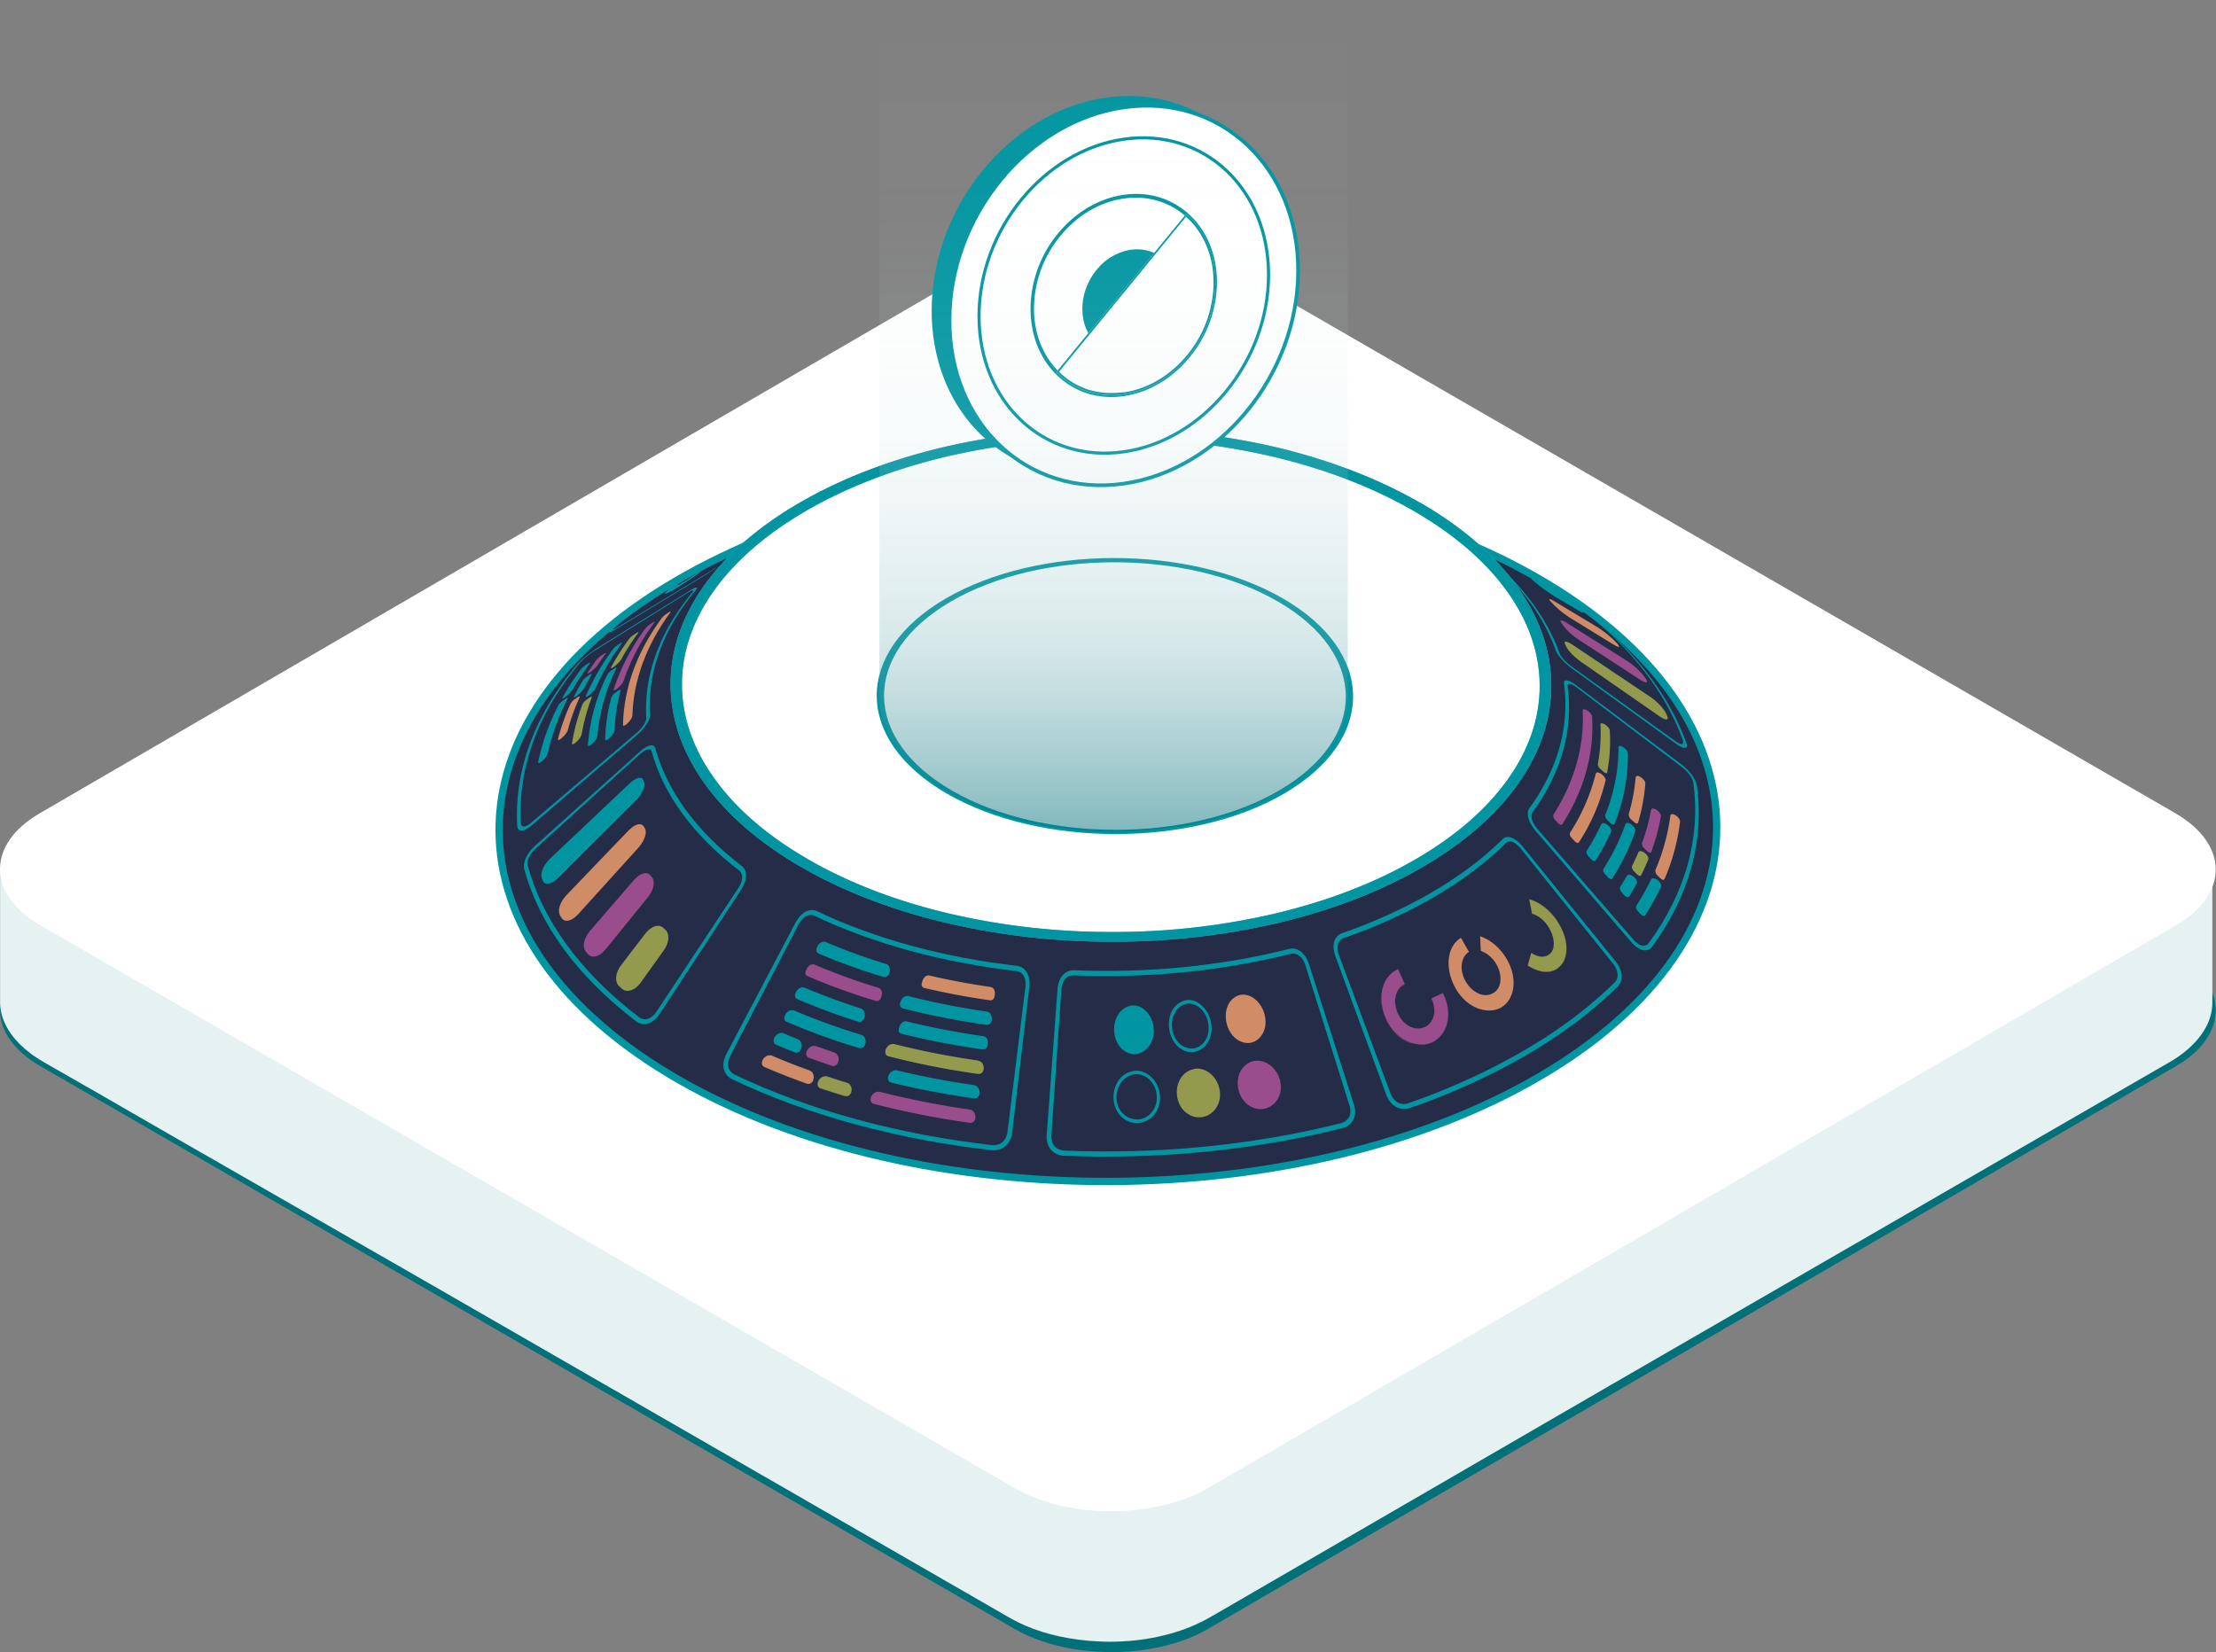 <svg xmlns="http://www.w3.org/2000/svg" xmlns:xlink="http://www.w3.org/1999/xlink" width="700" height="522" viewBox="0 0 700 522"><rect x="0" y="0" width="700" height="522" fill="#808080" stroke="none"/><defs><path id="1w47a" d="M1057.21 384.45L749.35 206.6c-16.88-9.75-44.2-9.75-60.95 0L382.52 384.45c-16.75 9.75-16.7 25.6.17 35.34l307.85 177.86c16.87 9.74 44.24 9.74 61 0l305.87-177.86c16.75-9.74 16.65-25.6-.22-35.34"/><path id="1w47b" d="M1068.85 398.6v-.8-.8-.78-.8-.79-.79-.8-.78-.8-.79-.79-.79-.8-.78-.8-.79-.79-.79-.8-.78-.8-.79-.79-.8-.78-.8-.79-.79-.79-.8-.78-.8-.79-.79-.79-.8-.78-.8-.79-.79-.79-.8-.78-.8-.79-.79-.79-.8-.67c.2-5.63-2.84-11.27-8.47-15.87l-1.2-.94-.58-.47-.67-.44-2.7-1.74-5.52-3.2-11.03-6.42-22.08-12.84-88.32-51.37-176.94-102.49c-7.81-4.46-18.32-7.3-29.23-7.81-10.9-.52-22.06 1.25-30.92 4.93l-1.64.7-.83.36-.75.4c-1 .53-2.05 1.06-3 1.6l-5.5 3.22-10.98 6.36-21.95 12.81-87.92 51.27-175.44 102.69c-7.48 4.4-12.18 10.33-13 16.5-.13.87-.17 1.76-.14 2.65V399.16c-.18 5.63 2.9 11.27 8.58 15.83l1.19.93.58.46.67.43c.9.58 1.78 1.16 2.69 1.7l5.56 3.19 11.11 6.35 22.25 12.83 88.84 51 177.43 102.23c6.27 3.62 13.93 5.94 21.94 6.93 1.92.25 3.86.42 5.82.52 10.4.58 21.04-1.15 29.5-4.67 4.31-1.73 7.78-4 11.49-6.1l11-6.38 22.04-12.78 88.13-51.1 176.6-102.04c7.51-4.37 12.33-10.3 13.22-16.49.14-.93.19-1.87.15-2.8l.02-.6z"/><path id="1w47c" d="M1057.21 339.95L749.35 162.1c-16.88-9.75-44.2-9.75-60.95 0L382.52 339.96c-16.75 9.74-16.7 25.6.17 35.34l307.85 177.85c16.87 9.74 44.24 9.74 61 0l305.87-177.85c16.75-9.75 16.65-25.6-.22-35.34"/><path id="1w47d" d="M668.9 227.58a244.66 244.66 0 0 1 68.97-4.84c3.79.36 4.78 1.08 5.03 1.37l5.24 8.14c-.36.43-.7.85-4.98.58-29.85-2.1-60.45-.03-89 6.24-2.72.58-3.27.53-3.89.46l.13-.4 12.7-9.42c1.81-1 3.76-1.72 5.78-2.14m74.14 4.97c3.1.17 3.3-.07 3.62-.43l-4.99-8.12c-.35-.26-1.08-.78-3.66-1a246.6 246.6 0 0 0-69.52 4.88c-2.7.65-3.83 1.3-4.2 1.56l-12.42 9.34c.66.42.66.42 2.75 0 28.37-6.24 58.78-8.3 88.45-6.2"/><path id="1w47e" d="M588.35 263.74l29.54-17.04 1.84-1.05a169.41 169.41 0 0 1 32.7-13.78 8.77 8.77 0 0 1 2.31-.48l.18.31c-4.24 3.37-10.44 7.1-14.92 10.14-1.39.82-3.56 1.69-7.05 2.8a218.64 218.64 0 0 0-44.6 19.1m.8-.47c15.81-8.42 21.72-11.56 44.33-19 1.77-.5 3.49-1.18 5.12-2.03l14.89-9.99.3-.29c-.61-.1-.61-.1-1.89.26-14.96 5.05-20.38 7.02-34.82 14.92l-27.92 16.13"/><path id="1w47f" d="M719.24 227.47c5.36.04 7.88 1.05 7.26 1.73-1.36 1.5-14.92 1.3-14.66-.22.12-.7 3.2-1.5 7.4-1.52m0 2.6c5.08-.06 6.97-.75 6.21-1.4-1.76-1.51-12.34-1.26-12.57.3-.1.64 2.64 1.14 6.36 1.1"/><path id="1w47g" d="M700.36 228.25c4.78-.28 6.64.44 6.14 1.06-1.16 1.47-13.8 2.35-13.65.95.08-.7 3.37-1.73 7.51-2.01"/><path id="1w47h" d="M681.61 230.18c4.5-.58 5.93 0 5.51.54-1.08 1.49-13.68 3.47-13.62 2.12.03-.69 3.86-2.08 8.09-2.66"/><path id="1w47i" d="M719.29 223.97c4.62.03 6.7.97 6.17 1.61-1.1 1.35-12.03 1.28-12.45-.07-.23-.78 2.82-1.52 6.27-1.53"/><path id="1w47j" d="M702.13 224.5c4.66-.26 6.46.52 5.96 1.19-1.16 1.54-12.9 2.48-13.37 1.06-.27-.83 3.54-1.98 7.41-2.25m-1.26 2.66c4.82-.38 7-1.3 6.24-1.92-1.6-1.36-11.26-.28-11.47 1.27-.08.58 2.07.87 5.23.65"/><path id="1w47k" d="M685.06 226.35c4.08-.51 5.33.05 4.91.62-1.04 1.42-11.97 3.24-12.44 2.06-.26-.67 3.4-2.11 7.51-2.68"/><path id="1w47l" d="M755.07 224.56c22.7 3.25 44.27 9.72 62.52 19.4 1.66.9 2.82 1.53 6.39 3.57l23.54 13.42.52.3c-.43-.2-.43-.2-1.94-1.01-23.56-12.5-51.4-20.85-80.68-25.04-4.87-.74-6.04-1.51-6.48-1.8l-7.25-8.37.24-.5c1.04-.2 2.1-.2 3.15 0m90.25 35.25l1.55.82-.5-.3-23.33-13.3c-2.8-1.59-3.92-2.19-4.66-2.58-18.4-9.76-40.13-16.29-63-19.56a6.3 6.3 0 0 0-2.32 0l-.16.36 7.5 8.4c.64.36 1.35.78 4.71 1.31 29.12 4.17 56.78 12.47 80.19 24.88"/><path id="1w47m" d="M634.74 239.66h.07c3.29-1.2 5.1-1.64 5.56-1.31.18 1.46-19.51 9.2-20.99 9.08.05-.22.06-.28 1.39-1.07 1.22-.54 2.46-1.06 3.7-1.58-.27.15-.52.33-.75.54l.08.1c1.52-.17 11.58-4.2 12.35-5.32l-.05-.11c-.53-.1-1.95.4-3.27.88h-.04c.57-.36 1.34-.9 1.95-1.2"/><path id="1w47n" d="M598.14 258.08c2.45-1.4 6.68-3.6 10.08-5.37 4.38-2.28 9.35-4.86 10.27-5.7-.17-.07-.38-.15-4.23 1.87l-.07.03-2.44 1.42h.04c1.74-.92 2.31-1.2 2.56-1.21-.5.46-1.6 1.05-12.25 6.7.26-.17 4.62-2.68 5.88-3.39h-.02l-9.82 5.67"/><path id="1w47o" d="M796.38 235.37a177.53 177.53 0 0 1 18.61 7.51c1.16.58 2.63 1.34 3 1.6a2.08 2.08 0 0 1-.51-.22 181.03 181.03 0 0 0-20.21-8.18 8.22 8.22 0 0 1-1.91-.88c.15-.1.18-.12 1.03.16"/><path id="1w47p" d="M796.37 235.37a177.51 177.51 0 0 1 18.61 7.51c1.19.58 2.66 1.36 3.03 1.6a2.12 2.12 0 0 1-.52-.21 181.05 181.05 0 0 0-20.21-8.18 8.32 8.32 0 0 1-1.93-.9c.15-.1.18-.11 1.03.17m21.1 8.92l.45.2c-.96-.58-1.94-1.1-2.94-1.58a177.52 177.52 0 0 0-18.61-7.51 3.33 3.33 0 0 0-1.01-.25c.07.3 1.21.73 1.89.97 6.9 2.32 13.64 5.05 20.21 8.18"/><path id="1w47q" d="M763.9 227.13a229.64 229.64 0 0 1 19.17 4.21c.76.2 1.5.5 2.2.87l.2.13.08.1c-.15.03-.18.04-.66-.08a229.44 229.44 0 0 0-20.72-4.55c-.46-.06-.91-.2-1.32-.43l-.13-.13-.06-.1c.15-.09.3-.17 1.22 0"/><path id="1w47r" d="M763.86 227.15a229.64 229.64 0 0 1 19.17 4.21c.78.19 1.53.47 2.24.83l.2.14.08.09c-.14.03-.18.05-.66-.08a231.44 231.44 0 0 0-20.72-4.55c-.47-.06-.93-.2-1.34-.44l-.13-.12-.06-.11c.15-.09.3-.17 1.24 0m20.98 5.22c.2.07.4.1.61.1l-.04-.11-.2-.14c-.7-.37-1.43-.66-2.2-.86a226.67 226.67 0 0 0-19.16-4.22c-.9-.14-1.07-.07-1.21 0l.04.14.13.12c.4.23.86.38 1.32.43a231.25 231.25 0 0 1 20.71 4.55"/><path id="1w47s" d="M799 237.07a184.18 184.18 0 0 1 19.8 8c.98.47 1.92.98 2.43 1.26l.27.16.11.06a1.07 1.07 0 0 1-.38-.13 187.64 187.64 0 0 0-21.29-8.61 9.08 9.08 0 0 1-1.5-.65l-.21-.14-.13-.08.1-.1c.27.05.54.12.8.22"/><path id="1w47t" d="M798.97 237.07a184.15 184.15 0 0 1 19.8 8c.98.47 1.93.98 2.44 1.27l.28.15.11.07a1.09 1.09 0 0 1-.4-.15 187.68 187.68 0 0 0-21.27-8.6 8.76 8.76 0 0 1-1.53-.66l-.21-.14-.13-.08.1-.1c.27.05.54.13.8.23m22.27 9.36l.44.2c-.05-.05-.1-.1-.16-.13l-.28-.15c-.5-.3-1.45-.8-2.42-1.26a184.18 184.18 0 0 0-19.8-8.01 4.2 4.2 0 0 0-.87-.23v.15l.07.04.21.14c.48.26.99.47 1.5.64 7.27 2.44 14.38 5.31 21.29 8.61"/><path id="1w47u" d="M766.79 229.98a240.53 240.53 0 0 1 23.9 5.39c.8.22 1.57.53 2.3.92l.21.13-.1.1a244.95 244.95 0 0 0-26.1-5.9c-.48-.04-.96-.19-1.39-.43l-.13-.12v-.12c.43-.08.86-.06 1.28.05"/><path id="1w47v" d="M766.78 229.97a240.36 240.36 0 0 1 23.89 5.39c.81.22 1.6.53 2.34.93l.21.13-.1.11a4.78 4.78 0 0 1-.52-.12 244.81 244.81 0 0 0-25.57-5.78c-.5-.04-.98-.2-1.41-.44l-.13-.12v-.13a3 3 0 0 1 1.29.05m25.81 6.42c.22.08.45.12.68.12l-.07-.1-.2-.14c-.74-.4-1.51-.7-2.31-.92-7.88-2.2-15.86-4-23.91-5.4-1.1-.17-1.23-.06-1.34.03l.05.08.13.12c.43.24.9.39 1.4.44 8.62 1.47 17.16 3.4 25.58 5.78"/><path id="1w47w" d="M804.87 239.88c5.96 2.13 11.73 4.5 17.26 7.13 1.27.58 2.77 1.4 3.12 1.64-.2-.06-.4-.14-.58-.24a192.12 192.12 0 0 0-18.91-7.81 9.24 9.24 0 0 1-2-.93l.08-.08c.35.06.7.16 1.03.3"/><path id="1w47x" d="M804.87 239.9c5.96 2.14 11.73 4.51 17.26 7.14 1.27.6 2.8 1.41 3.14 1.65-.2-.06-.4-.15-.58-.25a192.14 192.14 0 0 0-18.9-7.81 9.64 9.64 0 0 1-2.03-.94l.08-.08c.36.06.7.16 1.04.3m19.8 8.52l.48.23c-.97-.6-1.99-1.13-3.02-1.62-5.53-2.62-11.3-5-17.26-7.13-.95-.33-1.02-.3-1.16-.25.63.41 1.3.74 2.02.97a192.12 192.12 0 0 1 18.93 7.8"/><path id="1w47y" d="M765.45 228.57a230.9 230.9 0 0 1 24.33 5.6c.96.26 1.88.64 2.75 1.12l-.13.1c-.2-.04-.39-.08-.58-.14a235.3 235.3 0 0 0-26.22-6.03c-1.26-.24-1.52-.46-1.65-.58l.1-.16c.46-.07.94-.05 1.4.07"/><path id="1w47z" d="M765.44 228.6a230.9 230.9 0 0 1 24.34 5.59c.87.26 2.42.82 2.83 1.2-.26.04-.26.04-.79-.1a235.32 235.32 0 0 0-26.23-6.04c-1.27-.24-1.53-.46-1.66-.58l.03-.14c.5-.1 1-.08 1.48.05m26.37 6.68c.24.08.49.13.74.14-.22-.45-2.75-1.22-2.77-1.23-8-2.3-16.13-4.17-24.34-5.6-1.1-.17-1.31-.09-1.5 0 .04.12.11.4 1.65.68a235.3 235.3 0 0 1 26.22 6.03"/><path id="1w47A" d="M805 240.7c7.05 2.4 13.96 5.19 20.7 8.37 1.37.66 2.61 1.33 3.07 1.6-.14 0-.14 0-.53-.2-7.29-3.47-14.78-6.5-22.44-9.08a9.57 9.57 0 0 1-1.98-.88l.07-.11c.38.06.75.16 1.1.3"/><path id="1w47B" d="M805 240.7c7.05 2.4 13.96 5.19 20.7 8.37 1.31.63 2.6 1.32 3.1 1.62-.15 0-.15 0-.54-.2-7.29-3.48-14.79-6.51-22.45-9.08a9.68 9.68 0 0 1-2-.9l.07-.11c.38.06.75.16 1.1.3m23.28 9.78l.52.24c-1-.6-2.03-1.15-3.09-1.65a197.46 197.46 0 0 0-20.7-8.36 4.62 4.62 0 0 0-1.15-.3c.03.11.1.35 1.97.99 7.66 2.57 15.15 5.6 22.44 9.08"/><path id="1w47C" d="M824.88 249.1c1.48.66 2.94 1.33 4.4 2.02a42.2 42.2 0 0 1 3.22 1.69c-.07 0-.1 0-.64-.27-1.93-.92-3.88-1.82-5.86-2.68-.75-.32-1.49-.7-2.19-1.13l.03-.03a6 6 0 0 1 1.04.4"/><path id="1w47D" d="M824.87 249.1c1.48.65 2.95 1.33 4.4 2.02 1.32.63 2.99 1.52 3.24 1.7-.08 0-.1 0-.65-.28-1.92-.92-3.87-1.81-5.85-2.68-.76-.32-1.5-.7-2.2-1.13l.03-.03c.36.1.7.24 1.04.4m6.98 3.44c.2.1.41.2.63.28a34.72 34.72 0 0 0-3.21-1.7 218.1 218.1 0 0 0-4.4-2.02c-.34-.19-.7-.32-1.08-.4.14.24 2.19 1.16 2.2 1.16 1.98.86 3.93 1.76 5.86 2.68"/><path id="1w47E" d="M813.63 244.52c1.92.72 3.82 1.46 5.7 2.22 1.09.43 2.14.95 3.16 1.54-.11 0-.14 0-.72-.23-2.38-.98-4.8-1.92-7.23-2.82a10.4 10.4 0 0 1-2.13-1.01c.05-.04.14-.1 1.22.3"/><path id="1w47F" d="M813.61 244.52c1.93.72 3.83 1.46 5.7 2.22 1.1.43 2.16.95 3.18 1.54-.11 0-.14 0-.73-.23-2.38-.98-4.8-1.92-7.23-2.82-.75-.26-1.47-.6-2.14-1.02.05-.04.13-.1 1.22.3m8.15 3.54c.23.1.46.2.7.25-.12-.2-2.11-1.16-3.14-1.56-1.88-.77-3.78-1.51-5.7-2.22a3.4 3.4 0 0 0-1.2-.34c.03.27 2.02 1.02 2.1 1.05 2.44.9 4.85 1.84 7.23 2.82"/><path id="1w47G" d="M810.14 244.03c2.02.69 4.02 1.4 6.01 2.14 1.1.38 2.17.88 3.18 1.47-.08 0-.14.03-.81-.22-2.52-.94-5.06-1.84-7.63-2.7-.19-.07-1.83-.63-2.11-.96l.03-.05c.46.03.9.14 1.33.32"/><path id="1w47H" d="M810.14 244.03c2.02.69 4.03 1.4 6.02 2.13 1.1.39 2.18.88 3.2 1.48-.1 0-.14 0-.83-.22-2.5-.94-5.05-1.83-7.62-2.7-.19-.06-1.84-.62-2.13-.96l.03-.04c.46.02.91.13 1.33.32m8.38 3.38c.25.1.5.19.77.24v-.06a20.5 20.5 0 0 0-3.13-1.43c-1.99-.74-4-1.45-6.02-2.14-1.07-.35-1.25-.33-1.34-.31v.05c.66.4 1.36.72 2.1.95 2.58.86 5.12 1.76 7.63 2.7"/><path id="1w47I" d="M770.4 232.96a259.3 259.3 0 0 1 23.86 5.33c.85.24 2.7.86 2.97 1.23a2.3 2.3 0 0 1-.91-.15 262.4 262.4 0 0 0-25.85-5.78c-1.37-.25-1.68-.5-1.78-.58l.06-.13c.55-.09 1.11-.06 1.65.08"/><path id="1w47J" d="M770.4 233c8.14 1.43 16.11 3.2 23.87 5.33.58.15 2.7.82 3 1.24-.32 0-.63-.04-.92-.16a262.6 262.6 0 0 0-25.86-5.78c-.61-.06-1.2-.25-1.74-.54v-.16c.2-.05.5-.15 1.74.06m25.83 6.38c.28.1.56.15.85.17-.3-.5-2.48-1.13-2.89-1.25a257.4 257.4 0 0 0-23.86-5.32c-1.35-.23-1.56-.11-1.73 0 .08.12.23.38 1.79.66a262.4 262.4 0 0 1 25.85 5.78"/><path id="1w47K" d="M821.65 248.29c3.93 1.58 7.77 3.26 11.52 5.04 1.38.66 2.81 1.44 3.24 1.7-.1 0-.1 0-.63-.26a211.93 211.93 0 0 0-13.16-5.78 12.3 12.3 0 0 1-2.19-1.08c.11 0 .2-.04 1.21.36"/><path id="1w47L" d="M821.65 248.28c3.93 1.58 7.77 3.26 11.52 5.05 1.39.66 2.84 1.44 3.26 1.7-.1 0-.1 0-.64-.26a211.94 211.94 0 0 0-13.15-5.78c-.77-.29-1.51-.65-2.21-1.08.12 0 .2-.05 1.22.35m14.13 6.53l.57.28c-.2-.24-2.88-1.56-3.2-1.74a200.78 200.78 0 0 0-11.53-5.04c-.37-.17-.76-.3-1.16-.39.06.23 1.2.73 2.14 1.1 4.5 1.8 8.89 3.72 13.16 5.78"/><path id="1w47M" d="M772.06 234.42c9.4 1.63 18.69 3.77 27.85 6.4 1.05.3 2.06.7 3.02 1.2-.25.1-.25.1-.89-.08a268.6 268.6 0 0 0-29.93-6.89c-1.62-.3-1.74-.52-1.84-.67.15-.07.4-.2 1.79.04"/><path id="1w47N" d="M772.02 234.43a264.19 264.19 0 0 1 27.85 6.4c1.05.3 2.07.7 3.03 1.22-.24.09-.24.09-.9-.1a268.61 268.61 0 0 0-29.93-6.88c-1.45-.27-1.73-.49-1.85-.57.14-.15.28-.3 1.8-.05m30.02 7.5c.28.1.57.16.86.19-.33-.49-2.55-1.16-3-1.3a264.21 264.21 0 0 0-27.85-6.4 4.24 4.24 0 0 0-1.73-.1l-.03.18c.55.3 1.16.48 1.78.54a268.6 268.6 0 0 1 29.94 6.88"/><path id="1w47O" d="M768.75 231.5c8.8 1.53 17.5 3.53 26.1 6 1 .27 1.97.66 2.88 1.16-.2.1-.2.1-.8-.07a251.94 251.94 0 0 0-28.08-6.45c-1.34-.26-1.6-.48-1.73-.58.12-.15.23-.3 1.64-.06"/><path id="1w47P" d="M768.74 231.5c8.8 1.54 17.5 3.54 26.09 6 1 .28 1.97.67 2.89 1.16-.2.1-.2.1-.81-.07a251.96 251.96 0 0 0-28.09-6.45c-1.35-.26-1.63-.48-1.73-.58.12-.15.23-.3 1.65-.06m28.18 7.11c.26.09.53.15.8.17-.38-.5-2.47-1.16-2.89-1.27a247.57 247.57 0 0 0-26.1-6c-1.15-.2-1.42-.1-1.62-.04l.03.15c.53.29 1.1.47 1.7.53a251.94 251.94 0 0 1 28.08 6.46"/><path id="1w47Q" d="M581.2 422.24c-73.53-44.28-71-114.86 5.63-157.63 76.64-42.76 198.38-41.52 271.9 2.75 73.54 44.28 71.02 114.84-5.62 157.6-76.65 42.77-198.37 41.56-271.91-2.72z"/><path id="1w47R" d="M564.06 282.1l28.6-17.33a49.92 49.92 0 0 0 6.04-4.43 116.67 116.67 0 0 1 19.18-13.64l-29.56 17.04a150.57 150.57 0 0 0-24.76 17.63 6.6 6.6 0 0 0-1.16 1.24c.58.1.58.1 1.63-.54m.82-.74c-.77.44-.77.44-1.2.5.21-.4.21-.4.87-1.01 11.79-9.62 12.5-10.2 24.63-17.56l27.92-16.13c-8.27 5.2-15.5 11.84-23.77 17.01l-28.45 17.18"/><path id="1w47S" d="M575.3 308.98c-.76-13.5 4.05-27.07 14.45-39.46.19-.26.35-.54.49-.83-.58-.1-.68-.1-2.21.82l-29.64 18.39a32.13 32.13 0 0 0-6.35 5.32c-13.4 16-19.64 33.52-18.64 50.93.58 2.56 3.33.62 4.5-.33l33.41-28.67c2.78-2.49 4.04-4.94 4-6.17m-22.26-16.4c1.36-1.5 2.91-2.8 4.62-3.89l29.77-18.52c.43-.3.9-.53 1.4-.7l.1.4-.24.3c-10.45 12.5-15.32 26.18-14.55 39.78-.17 1.86-2.1 3.76-2.93 4.49l-33.43 28.5c-1.8 1.47-3.07 1.56-3.25.24-.98-17.3 5.2-34.71 18.52-50.61"/><path id="1w47T" d="M604.6 356.82c-14.84-11.29-24.04-24.27-27.64-37.62-.9-1.73-3.4 0-4.81 1.24l-33.22 29.86c-1.43 1.34-3.76 4.04-3.4 7.04 4.62 17.25 16.52 33.98 35.68 48.54 2.22 1.46 4.97.58 7-2.28l25.98-39.66c2.4-3.92 1.32-6.36.41-7.13m-67.94-.53c-.19-1.6.62-3.27 2.46-5.12l33.19-30.02c2.65-2.2 3.2-1.36 3.5-.9 3.63 13.47 12.9 26.53 27.87 37.92 1.58 1.67.31 4.18-.31 5.2l-26.18 39.53c-.7.97-2.57 3.06-5.07 1.66-19.06-14.49-30.84-31.11-35.46-48.26"/><path id="1w47U" d="M591.27 263.75c-.48 0-.95.18-1.3.5-.52.35-5.1 3.47-5.99 3.57v-.08c.4-.58 2.9-2.44 7.6-5.36l1.37-1.03c-8.9 5.43-12.95 8.55-13.01 9.25.21.1 1.66-.06 11.35-6.83"/><path id="1w47V" d="M573.5 330.13l-.3-.74c-.57-1.2-2.25-.77-4.36 1.15l-25.1 23.74c-2.09 2.09-3.09 4.43-2.6 6.12l.35.9c.73 1.5 2.56 1.16 4.66-.79l24.75-24.63c2.3-2.4 2.96-4.66 2.6-5.73"/><path id="1w47W" d="M573.73 344.76l-.43-.74c-.88-1.2-2.7-.68-4.76 1.36l-19.7 20.52c-2.01 2.23-2.76 4.63-1.95 6.3l.53.87c1.06 1.44 3.05 1.01 5.09-1.1l19.25-21.25c2.2-2.56 2.57-4.9 1.97-5.98"/><path id="1w47X" d="M575.99 360.19l-.63-.74c-1.15-1.2-3.14-.58-5.13 1.6l-13.96 16.17c-1.91 2.36-2.4 4.82-1.25 6.43l.72.84c1.37 1.37 3.52.81 5.46-1.43l13.53-16.68c2.08-2.7 2.1-5.1 1.26-6.19"/><path id="1w47Y" d="M580.23 376.76l-.82-.73c-1.4-1.16-3.73-.4-5.5 1.84l-7.83 10.2c-1.73 2.37-1.96 5.1-.5 6.53l.9.8c1.58 1.3 4.04.54 5.78-1.78l7.5-10.48c1.64-2.37 1.83-5.11.46-6.36"/><path id="1w47Z" d="M566.95 298.14a66.33 66.33 0 0 1 9.72-18.44.98.98 0 0 0 .1-.23c-.18-.04-.18-.04-.57.2l-.83.54a6.5 6.5 0 0 0-1.44 1.26 67.33 67.33 0 0 0-10.1 19.39.49.49 0 0 0 0 .24c.67.15 2.76-1.96 3.12-2.97m6.99-16.65c.4-.48.88-.9 1.42-1.24l.83-.53c.15-.12.34-.2.53-.24l.04.1-.09.16a66.36 66.36 0 0 0-9.72 18.44c-.4 1.03-2.44 3.08-3.1 2.93a.48.48 0 0 1 0-.23 67.34 67.34 0 0 1 10.1-19.39"/><path id="1w47aa" d="M566.25 291.3a74.83 74.83 0 0 1 5.3-8.26c.12-.18.12-.19.1-.28-.03-.08-.22 0-.58.23l-.83.54c-.55.35-1.04.78-1.46 1.28a75.84 75.84 0 0 0-5.73 9c-.09.19-.06.22-.03.28.5.14 2.65-1.8 3.21-2.8m2.56-6.5c.42-.49.9-.92 1.44-1.26l.83-.54c.35-.2.45-.24.58-.23.14.01.04.1-.09.28a74.83 74.83 0 0 0-5.3 8.26c-.68 1.15-2.9 3.02-3.23 2.76 0-.1 0-.1.05-.25a75.83 75.83 0 0 1 5.74-9"/><path id="1w47ab" d="M558.2 300.23a74.2 74.2 0 0 1 8.17-13.9l.12-.21-.04-.09c-.2.03-.38.12-.53.24l-.83.53c-.56.36-1.05.8-1.48 1.3a75.19 75.19 0 0 0-8.58 14.8.8.8 0 0 0-.04.23c.43.4 2.7-1.76 3.22-2.89m5.42-12.15c.42-.5.91-.93 1.46-1.29l.83-.53c.14-.1.3-.18.48-.23l.08.05a1.2 1.2 0 0 1-.12.25c-3.21 4.33-5.95 9-8.15 13.92-.55 1.12-2.64 3.12-3.18 2.9a.66.66 0 0 1 0-.26 75.2 75.2 0 0 1 8.58-14.8"/><path id="1w47ac" d="M558.89 293.01a78.18 78.18 0 0 1 2.36-3.36c.15-.21.13-.25.1-.3-.02-.06-.14-.03-.54.21l-.83.54c-.56.36-1.06.8-1.49 1.32a83.02 83.02 0 0 0-2.8 4.05c-.14.22-.12.25-.08.3.5.09 2.61-1.77 3.29-2.77m-.42-1.6a6.6 6.6 0 0 1 1.48-1.3l.83-.54c.44-.28.5-.23.57-.2.08.04 0 .1-.12.29a85.69 85.69 0 0 0-2.36 3.36c-.76 1.12-2.94 2.93-3.28 2.74 0-.08 0-.1.09-.3.88-1.35 1.82-2.7 2.8-4.04"/><path id="1w47ad" d="M554.56 300.33c.72-1.39 1.49-2.77 2.31-4.15.1-.18.1-.2.08-.29-.03-.08-.16-.07-.63.23l-.85.58c-.56.37-1.04.84-1.43 1.38a75.59 75.59 0 0 0-2.67 4.86c-.17.36 0 .36.2.3a8.67 8.67 0 0 0 3-2.9m-.52-2.27c.38-.54.86-1 1.41-1.37l.86-.58c.46-.3.54-.25.61-.22.08.03.03.1-.07.29a79.19 79.19 0 0 0-2.31 4.15c-.7 1.32-3.03 3.25-3.24 2.85-.03-.07 0-.2.06-.26a75.59 75.59 0 0 1 2.67-4.87"/><path id="1w47ae" d="M550.97 300.78a83.62 83.62 0 0 1 5.3-8.05.66.66 0 0 0 .13-.28l-.04-.06c-.18.02-.36.1-.51.22l-.83.53a6.8 6.8 0 0 0-1.5 1.35 84.6 84.6 0 0 0-5.78 8.85c-.15.28-.1.39.15.31a9.24 9.24 0 0 0 3.07-2.89m2.55-6.27c.42-.51.92-.96 1.49-1.33l.83-.53c.33-.21.44-.23.53-.21.1.02 0 .12-.13.32a83.62 83.62 0 0 0-5.3 8.05c-.69 1.15-2.88 3.06-3.26 2.85 0-.06-.03-.11.07-.3a84.6 84.6 0 0 1 5.78-8.85"/><path id="1w47af" d="M581.33 276.42l-.83.53c-.53.34-1 .74-1.4 1.22-7.97 10.8-12.08 22.35-12.31 33.91l.08.2c.98.12 2.84-2.25 2.88-3.18.36-11.15 4.38-22.27 12.06-32.7l.1-.18c-.22-.04-.22-.04-.58.2z"/><path id="1w47ag" d="M563.86 301.1c.67.15 2.74-1.93 3.1-2.94a66.34 66.34 0 0 1 9.72-18.44.96.96 0 0 0 .1-.22c-.18-.04-.19-.04-.58.2l-.83.53c-.53.34-1.01.76-1.42 1.24a67.32 67.32 0 0 0-10.1 19.4c-.02.07-.01.15.01.23z"/><path id="1w47ah" d="M564.72 293.95c-.21 0-.26 0-.67.27l-.87.57c-.53.36-.98.82-1.33 1.36a59.97 59.97 0 0 0-6.14 22.27c.06.73 1.28-.23 2.08-1.21.45-.5.77-1.11.93-1.77.65-7.4 2.68-14.6 5.99-21.25a.51.51 0 0 0 .01-.24z"/><path id="1w47ai" d="M563.03 294.09c.5.14 2.63-1.8 3.2-2.78a74.81 74.81 0 0 1 5.3-8.26c.12-.17.11-.19.09-.28-.03-.08-.22 0-.58.23l-.83.54c-.54.34-1.03.77-1.44 1.26a75.85 75.85 0 0 0-5.73 9.01c-.06.16-.04.2-.01.28z"/><path id="1w47aj" d="M565.21 301.25l-.9.66c-.51.35-.93.84-1.2 1.42a54.93 54.93 0 0 0-1.94 13.3c.12.75 1.45-.36 2.26-1.46.37-.44.62-.98.73-1.55.13-4.21.77-8.4 1.88-12.47a.52.52 0 0 0 0-.2c-.11-.04-.25-.1-.83.3z"/><path id="1w47ak" d="M555.02 303.12c.4.39 2.7-1.78 3.2-2.86a74.23 74.23 0 0 1 8.15-13.92l.11-.2-.04-.09c-.2.03-.37.11-.52.23l-.83.53c-.55.36-1.04.8-1.46 1.3a75.18 75.18 0 0 0-8.58 14.8.79.79 0 0 0-.03.21z"/><path id="1w47al" d="M555.6 295.77c.5.08 2.6-1.77 3.27-2.76a78.2 78.2 0 0 1 2.36-3.37c.15-.21.14-.25.1-.3-.02-.06-.14-.03-.54.2l-.83.54a6.6 6.6 0 0 0-1.48 1.32 83.02 83.02 0 0 0-2.8 4.04c-.14.24-.12.27-.08.33z"/><path id="1w47am" d="M556.93 295.91c-.07-.03-.15-.07-.62.22l-.85.58c-.55.37-1.03.83-1.42 1.37a75.6 75.6 0 0 0-2.67 4.87c-.17.37.05.34.2.29a8.67 8.67 0 0 0 2.98-2.9c.72-1.38 1.49-2.77 2.31-4.14.1-.18.1-.21.07-.29z"/><path id="1w47an" d="M553.14 303.08c-.1-.06-.2-.1-.7.23l-.87.57c-.55.37-1 .86-1.34 1.43a66.58 66.58 0 0 0-3.96 11.15c-.1.51.44.27.74.06.78-.53 2.07-1.87 2.37-2.89a65.64 65.64 0 0 1 3.7-10.3c.09-.13.08-.16.06-.25z"/><path id="1w47ao" d="M547.88 303.65a9.19 9.19 0 0 0 3.05-2.89 83.65 83.65 0 0 1 5.3-8.05.66.66 0 0 0 .14-.27l-.04-.06c-.19.02-.36.1-.51.22l-.83.53c-.56.37-1.06.82-1.5 1.34a84.57 84.57 0 0 0-5.77 8.84c-.13.31-.08.41.16.34z"/><path id="1w47ap" d="M549.33 303.58c-.14-.06-.21-.09-.66.2l-.87.58a5 5 0 0 0-1.38 1.42 68.88 68.88 0 0 0-6.42 17.98c-.04.52.46.39 1.27-.33a6.11 6.11 0 0 0 1.82-2.58 67.97 67.97 0 0 1 6.18-17.01.9.9 0 0 0 .06-.26z"/><path id="1w47aq" d="M556.94 303.2c-.09-.07-.2-.16-.76.23l-.88.62a4.1 4.1 0 0 0-1.29 1.43c-1.54 4-2.65 8.15-3.33 12.39 0 .53.58.3 1.5-.58a5.53 5.53 0 0 0 1.57-2.34 60.67 60.67 0 0 1 3.17-11.56.71.71 0 0 0 .02-.19z"/><path id="1w47ar" d="M621.07 354.7c-52.33-31.52-50.53-81.74 4.01-112.18 54.55-30.43 141.2-29.55 193.52 1.96 52.34 31.52 50.54 81.74-4 112.17-54.55 30.44-141.2 29.56-193.53-1.96z"/><path id="1w47as" d="M777.5 382.73c-21.78 5.52-45.37 7.78-68.6 6.8-3.67.34-4.61 3.71-4.82 5.69l-3.47 46.72c-.09 3.46 1.96 5.87 5.2 6.18 29.98 1.26 60.42-1.66 88.52-8.78 3.01-.95 4.38-3.73 3.46-7.08l-14.4-44.94c-1.36-3.76-3.95-5.02-5.91-4.59M705.9 446.5c-2.49-.38-3.73-1.85-3.8-4.5l3.2-46.72c.38-2.6 1.53-3.96 3.52-4.14 23.4.99 47.19-1.3 69.13-6.86 1.92-.2 3.33.89 4.31 3.36l14.14 45c.58 2.6-.26 4.28-2.53 5.13-27.92 7.08-58.18 9.98-87.97 8.73"/><path id="1w47at" d="M844.87 347.9c-6.63 6.6-14.92 12.77-24.88 18.33a164.71 164.71 0 0 1-26.36 11.69c-3.09 1.59-2.5 5.02-1.89 6.93l16.28 44.38c1.35 3.22 4.15 4.75 7.15 3.9a212.58 212.58 0 0 0 34.02-15.09c12.85-7.17 23.56-15.14 32.1-23.65 2.1-2.8.36-5.95-.87-7.57l-29.6-36.58c-2.56-3-4.88-3.3-5.95-2.31m-30.3 83.7c-2.3.52-4.04-.4-5.2-2.84l-16.52-44.3c-.78-2.3-.23-4.36 1.37-5.04a166.03 166.03 0 0 0 26.56-11.78c10.04-5.6 18.4-11.82 25.08-18.49 1.15-.8 2.6-.25 4.34 1.7l29.45 36.73c1.52 2.03 1.74 4.19.63 5.5-8.48 8.46-19.12 16.38-31.9 23.49a211.27 211.27 0 0 1-33.8 15.03"/><path id="1w47au" d="M864.01 298.8c1.9 13.46-1.8 27.16-11.06 39.75-1.2 2.48 1.03 5.62 2.04 6.86l30.54 35.5c1.09 1.18 3.87 3.7 6.2 1.4 11.94-16.28 16.72-33.93 14.27-51.3-.74-2.94-3.3-5.3-4.77-6.45l-33.42-25.13c-2.37-1.74-3.06-1.53-3.62-1.37-.11.23-.17.48-.18.74m26.66 82.31c-1.68 1.65-3.7-.16-4.5-1.02l-30.65-35.34c-.74-.9-2.37-3.2-1.5-5 9.33-12.7 13.06-26.5 11.15-40.07l.06-.45c.57-.25.88-.39 2.72.9l33.46 25.3c2.72 2.22 3.32 4.04 3.46 4.7 2.43 17.25-2.3 34.8-14.18 50.98"/><path id="1w47av" d="M830.44 251.68c16 10.94 26.33 23.7 31.06 36.95 1.16 2.48 3.89 4.7 5.01 5.54l33.11 23.95c2.02 1.39 2.62 1.2 3.02 1.07.3-.58.3-.58.1-1.3-6.1-17.13-19.45-33.57-40.09-47.69a126.82 126.82 0 0 0-7.15-4.45l-25.01-14.3-.98-.55c.27.3.58.55.9.78m71.22 65.4c.06.29.06.58 0 .86-.54.26-.9.2-2.27-.7l-33.06-23.77c-1.73-1.3-3.19-2.9-3.66-4.05-4.77-13.38-15.2-26.22-31.32-37.24l-.78-.58c.3.1.58.23.85.37l25.22 14.45a97.44 97.44 0 0 1 5.2 3.24c20.5 14.04 33.77 30.38 39.85 47.4"/><path id="1w47aw" d="M728.72 421.28c-7.35.66-9.14 10.5-4.24 14.76 5.06 4.4 12.42.19 11.94-6.82-.32-4.5-3.77-8.06-7.7-7.94m.61 15.4c-6.74-.15-8.66-8.35-4.45-12.53 4.2-4.18 10.7-.53 10.54 5.86-.1 3.64-2.77 6.57-6.1 6.68"/><path id="1w47ax" d="M747.6 420.65c-6.76 1.07-7.67 10.31-2.8 13.97 5 3.75 11.48-.58 10.51-7.06-.62-4.17-4.07-7.27-7.7-6.94"/><path id="1w47ay" d="M766.2 418.16c-6.6 1.5-6.74 10.79-1.63 14.12 5.23 3.4 11.29-1.36 9.82-7.74-.95-4.11-4.62-6.97-8.17-6.36"/><path id="1w47az" d="M727.9 400.63c-6.74.65-7.82 10.48-3.04 14.17 4.62 3.57 10.5-1.08 9.52-7.51-.57-3.82-3.42-6.74-6.47-6.64"/><path id="1w47aA" d="M744.99 398.94c-7.15 1.16-7.45 11.77-2.03 15.38 5.26 3.5 11.12-1.88 9.5-8.73-.95-4.05-4.23-6.97-7.47-6.66m1.85 15.32c-6.36.23-8.67-8.55-4.7-12.68 3.74-3.87 9.79.14 9.66 6.4-.07 3.36-2.15 6-4.96 6.28"/><path id="1w47aB" d="M761.95 397.28c-6.5 1.52-5.97 11.4-.7 14.44 4.8 2.76 9.68-1.91 8.29-7.93-.95-4.12-4.36-7.03-7.6-6.48"/><path id="1w47aC" d="M691.55 388.17c-22.9-2.59-44.9-8.42-63.8-17.45-3.18-.97-5.33 1.81-6.35 3.56l-22.11 42.03c-1.5 3.16-.8 6.13 1.77 7.56 24.4 11.66 52.77 19.18 82.34 22.54 3.26.2 5.73-1.88 6.3-5.3l5.48-46.56c.31-3.95-1.61-6.03-3.65-6.35m-89.72 34.19c-1.9-1.22-2.3-3.01-1.3-5.5l21.88-42.08c1.39-2.28 2.89-3.13 4.62-2.6 19.06 9.1 41.22 14.98 64.3 17.6 1.92.47 2.79 1.99 2.66 4.62l-5.77 46.54c-.58 2.6-2.07 3.85-4.58 3.84-29.36-3.35-57.57-10.81-81.8-22.42"/><path id="1w47aD" d="M811.62 389.21h-.06c-8.56 3.94-5.98 19.47 3.83 23.08 8.66 3.2 14.95-5.62 10.64-14.99-.08-.17-.2-.39-.27-.57a177.5 177.5 0 0 1-3.57 1.67c3 6.84-2.01 10.98-6.48 9.07-5.15-2.2-7.26-10.98-2-13.6l-2.11-4.68"/><path id="1w47aE" d="M811.66 389.19l-.1.04c-8.6 3.95-6.01 19.55 3.85 23.17 8.74 3.21 15.02-5.66 10.67-15.07l-.28-.58c-1.2.58-2.41 1.16-3.63 1.73 3 6.81-1.98 10.92-6.43 9.03-5.12-2.18-7.22-10.9-2-13.51h.06l-2.14-4.78m10.44 23.07c-10.1 3.9-18.67-9.41-14.71-18.68a7.85 7.85 0 0 1 4.17-4.37h.05l2.11 4.68c-5.65 2.83-2.94 12.08 2.62 13.82 4.33 1.36 8.78-2.64 5.87-9.3 1.2-.54 2.39-1.1 3.57-1.67 3.52 7.28.9 13.62-3.65 15.54"/><path id="1w47aF" d="M831.5 379.28h-.04c-7.81 4.96-2.98 20.71 6.98 22.77 8.71 1.8 12.8-8.2 6.94-16.97-1.16-1.77-3.77-4.94-7.82-6.28.06 1.39.16 3.23.2 4.62 6.25 2.16 8.56 11.43 3.38 13.6-5.17 2.17-11.34-5.58-8.88-11.22.36-.86.99-1.58 1.78-2.08l-2.57-4.46"/><path id="1w47aG" d="M853.09 367.12c.26 1.36.63 3.17.88 4.53 5.86 1.66 9.3 10.92 4.9 13.22-1 .52-2.7.8-5.16-.78l-1.11 3.92c7.89 5.14 13.6-.3 11.94-7.97-1.27-5.86-6.3-11.56-11.46-12.92"/><path id="1w47aH" d="M853.04 367.07c.27 1.39.65 3.23.9 4.62 5.88 1.62 9.3 10.82 4.9 13.13-.99.52-2.69.8-5.13-.78l-1.16 3.99c7.95 5.2 13.7-.26 12.02-7.97-1.27-5.9-6.35-11.6-11.51-12.98m6.38 17.4c3.77-3.59-.31-11.38-5.47-12.84-.26-1.36-.58-3.17-.88-4.53 10.04 2.7 15.89 18.26 8.34 22.2-1.73.9-4.66 1.41-8.83-1.3l1.11-3.92c3.17 2.04 5.06.96 5.73.4"/><path id="1w47aI" d="M864.41 286.57l.36.74c.71 1.39 2.5 3.22 4.53 4.69l24.95 17.33c2.83 1.9 2.57.43 2.52.26a3.4 3.4 0 0 0-.17-.5l-.43-.9c-.86-1.6-2.72-3.54-4.86-5.02l-24.53-16.45c-2.34-1.53-2.58-.99-2.51-.53.03.14.08.27.14.4"/><path id="1w47aJ" d="M863.28 279.92l.52.73a21.24 21.24 0 0 0 4.91 4.47l19.46 12.67c1.44.9 1.73.84 2.02.77.12-.23.18-.36-.35-1.16l-.6-.87a22.26 22.26 0 0 0-5.27-4.71L865 279.84c-1.4-.86-1.68-.84-1.97-.83l-.1.12c.03.3.16.57.35.8"/><path id="1w47aK" d="M860.06 273.28l.7.73c1.6 1.6 3.37 3 5.27 4.22l13.7 8.44c1.35.8 1.52.72 1.69.63 0-.24-.04-.37-.74-1.16l-.8-.83a33.34 33.34 0 0 0-5.61-4.37l-13.23-7.95c-1.3-.77-1.45-.71-1.62-.67 0 .17 0 .3.64.96"/><path id="1w47aL" d="M854.76 266.87l.9.71a56.68 56.68 0 0 0 5.64 3.97l7.6 4.49c.39.27.82.46 1.27.58l.07-.06c-.07-.15-.16-.33-1.16-1.16l-.97-.78a59.39 59.39 0 0 0-5.94-4.05l-7.27-4.21c-.98-.58-1.1-.58-1.21-.58 0 .1.05.2 1.07 1.02"/><path id="1w47aM" d="M869.93 307.47c.58 11.15-2.5 22.35-9.24 32.94-.15.5.04 1.05.58 1.67l.85.93c.92.9 1.26.54 1.37.43 7-10.98 10.15-22.61 9.42-34.18-.35-1.35-2.6-2.68-2.92-2a.53.53 0 0 0 0 .22"/><path id="1w47aN" d="M874.07 327.46a62.26 62.26 0 0 1-8.13 18.64c-.25.62.24 1.33.58 1.69l.85.93c.34.35.96.85 1.39.4 3.9-6 6.75-12.63 8.42-19.6.1-1.21-2.3-3.05-3-2.31a.62.62 0 0 0-.1.21"/><path id="1w47aO" d="M881.25 319.11c0 7.34-1.43 14.6-4.19 21.39-.14.64.4 1.31.74 1.66l.89.87c.57.54 1.1.65 1.28.29a57.88 57.88 0 0 0 4.26-22.4c-.19-1.29-2.44-2.71-2.89-2.1-.05.09-.08.2-.08.31"/><path id="1w47aP" d="M875.8 343.43a69.6 69.6 0 0 1-4.58 8.37c-.21.42 0 1.09.54 1.73l.86.93c.58.58 1.15.75 1.4.39a70.56 70.56 0 0 0 4.94-9.13c.39-1.12-1.92-3.15-2.89-2.56a.7.7 0 0 0-.26.29"/><path id="1w47aQ" d="M875.56 311.93c.21 4.2-.07 8.39-.84 12.51.09.62.4 1.19.9 1.58l.9.8c.36.3.98.72 1.16.23a54 54 0 0 0 .82-13.35c-.25-1.26-2.49-2.66-2.9-2.07-.04.1-.07.2-.06.3"/><path id="1w47aR" d="M883.44 343.41a69.3 69.3 0 0 1-6.93 14.1c-.28.66.22 1.37.54 1.73l.85.93c.34.35.96.85 1.42.36a70.24 70.24 0 0 0 7.27-15c.23-1.32-2.16-3.01-2.92-2.46a.7.7 0 0 0-.23.3"/><path id="1w47aS" d="M883.84 359.79a68.6 68.6 0 0 1-2.06 3.41c-.23.44-.02 1.16.52 1.77l.85.93c.58.58 1.16.72 1.44.34a76.04 76.04 0 0 0 2.45-4.11c.5-1.11-1.57-3.13-2.77-2.7a.8.8 0 0 0-.43.37"/><path id="1w47aT" d="M887.5 352.36c-.6 1.4-1.25 2.8-1.95 4.2-.18.45.06 1.16.63 1.73l.87.9c.58.58 1.15.68 1.37.28a73.8 73.8 0 0 0 2.25-4.92c.36-1.16-1.86-3.12-2.89-2.55a.74.74 0 0 0-.3.35"/><path id="1w47aU" d="M891.53 338.94a62.66 62.66 0 0 1-2.84 10.4 2 2 0 0 0 .73 1.71l.9.86c.57.54 1.1.63 1.29.23a63.6 63.6 0 0 0 3.03-11.24c.12-1.2-2.21-3.01-2.93-2.31a.68.68 0 0 0-.16.33"/><path id="1w47aV" d="M891.5 360.96a77.7 77.7 0 0 1-4.59 8.17c-.24.45-.04 1.15.5 1.78l.85.93c.58.58 1.16.72 1.45.32a78.6 78.6 0 0 0 4.98-8.97c.44-1.15-1.66-3.11-2.8-2.62a.8.8 0 0 0-.4.39"/><path id="1w47aW" d="M897.64 340.73a64.86 64.86 0 0 1-4.73 17.14c-.07.66.19 1.3.68 1.73l.89.88c.34.32.97.78 1.33.23a65.78 65.78 0 0 0 4.9-18.11c0-1.43-2.32-2.9-2.93-2.22a.72.72 0 0 0-.14.35"/><path id="1w47aX" d="M886.67 328.63a58.54 58.54 0 0 1-2.19 11.6c0 .64.3 1.26.8 1.66l.91.83c.35.3.98.74 1.24.22a59.47 59.47 0 0 0 2.31-12.45c0-1.15-2.3-2.88-2.92-2.2a.62.62 0 0 0-.12.34"/><path id="1w47aY" d="M649.92 387.55a187.84 187.84 0 0 1-19.11-6.94c-1.81-.62-3.43 2-2.8 3.17.1.18.24.32.42.4 6.78 2.9 13.72 5.41 20.8 7.51 1.5.34 2.35-2.05 1.56-3.46-.18-.35-.48-.6-.85-.72"/><path id="1w47aZ" d="M682.98 394.83a235.13 235.13 0 0 1-19.44-3.64c-.92-.15-1.77.53-2.16 1.73l-.17.62c-.25.61.03 1.3.63 1.57a236.67 236.67 0 0 0 21.02 3.93 1.32 1.32 0 0 0 1.28-1.2l.1-.63c.2-1.44-.5-2.22-1.26-2.36"/><path id="1w47ba" d="M647.57 395.1c-6.9-2.08-13.7-4.54-20.33-7.37-.87-.3-1.82.24-2.4 1.37l-.26.54c-.3.74-.17 1.41.35 1.68a198.56 198.56 0 0 0 21.86 7.94c.67.09 1.3-.35 1.47-1.01l.2-.58c.42-1.42-.14-2.31-.89-2.56"/><path id="1w47bb" d="M680.66 410.36a244.75 244.75 0 0 1-24.26-4.67c-.98-.18-1.87.47-2.28 1.66l-.18.62c-.18.82.05 1.34.68 1.58 8.56 2.12 17.22 3.8 25.96 5.01.7 0 1.15-.37 1.35-1.19l.11-.64c.18-1.44-.58-2.22-1.39-2.36"/><path id="1w47bc" d="M641.9 401.6a199.82 199.82 0 0 1-17.73-6.56c-1.82-.63-3.47 1.8-2.94 3.02.1.24.28.43.52.53a203.42 203.42 0 0 0 19.43 7.2c1.6.38 2.49-2 1.64-3.43-.2-.35-.53-.62-.91-.74"/><path id="1w47bd" d="M641.91 401.57a199.8 199.8 0 0 1-17.73-6.55c-1.84-.65-3.52 1.8-2.97 3.04.1.24.3.43.53.54a203.44 203.44 0 0 0 19.43 7.19c1.61.4 2.52-2.01 1.66-3.47-.2-.36-.53-.62-.92-.75m-20.16-2.98c-1.4-.72-.36-3.05 1.24-3.57.37-.14.78-.14 1.16 0 5.7 2.43 11.63 4.62 17.73 6.57 1.85.72 1.37 3.58.06 4.12-.25.1-.53.12-.78.04a203.43 203.43 0 0 1-19.43-7.19"/><path id="1w47be" d="M681.7 402.59a239.67 239.67 0 0 1-24.7-4.88c-1.94-.35-3.25 2.27-2.5 3.4.13.2.33.36.57.44a244.22 244.22 0 0 0 26.64 5.23c1.9 0 1.99-2.73.87-3.77a1.73 1.73 0 0 0-.9-.44"/><path id="1w47bf" d="M642.1 409.94a208.92 208.92 0 0 1-21.25-7.69c-1.88-.66-3.56 1.74-2.98 3 .1.24.3.43.54.53 7.51 3.23 15.2 6.02 23.04 8.35 1.67.4 2.53-2 1.61-3.43a1.73 1.73 0 0 0-.96-.76"/><path id="1w47bg" d="M622.07 411.33c-1.54-.6-3.05-1.23-4.54-1.87-1.8-.7-3.71 1.59-3.03 2.98.11.26.32.47.58.58 1.99.86 4 1.69 6.03 2.49 1.65.53 2.69-1.81 1.87-3.33-.2-.38-.51-.67-.9-.82"/><path id="1w47bh" d="M633.62 415.55c-1.97-.66-3.92-1.34-5.84-2.04-1.88-.62-3.7 1.74-2.93 3.12.13.23.33.42.58.52 2.45.9 4.92 1.77 7.42 2.6 1.65.42 2.59-1.84 1.76-3.33-.22-.4-.58-.71-1.02-.86"/><path id="1w47bi" d="M637.53 425.06c-2.07-.62-4.12-1.26-6.15-1.94-1.87-.57-3.66 1.67-2.97 3.05.15.3.4.53.72.64 2.58.86 5.18 1.68 7.81 2.46 1.73.4 2.6-1.88 1.69-3.36a1.95 1.95 0 0 0-1.1-.85"/><path id="1w47bj" d="M637.54 425.1c-2.07-.62-4.12-1.27-6.15-1.94-1.88-.58-3.68 1.67-2.98 3.07.14.3.4.53.72.64 2.58.86 5.18 1.68 7.81 2.47 1.74.4 2.63-1.9 1.7-3.38a1.96 1.96 0 0 0-1.1-.86m-8.4 1.72c-1.58-.63-.88-2.85.72-3.58a2.06 2.06 0 0 1 1.52-.1c2.03.67 4.09 1.32 6.15 1.94 1.87.62 1.87 3.4.4 4.12-.3.15-.65.18-.99.1-2.63-.78-5.23-1.6-7.8-2.47"/><path id="1w47bk" d="M677.6 425.8a255.43 255.43 0 0 1-24.2-4.63c-2.09-.37-3.43 2.05-2.7 3.27.17.28.45.5.77.58a274.08 274.08 0 0 0 26.22 5c1.74.15 2.26-2.1 1.22-3.47-.32-.41-.79-.69-1.3-.77"/><path id="1w47bl" d="M625.73 421.19c-4.03-1.45-7.99-3-11.86-4.66-2-.72-3.71 1.69-3.07 2.95.11.26.32.47.57.58 4.4 1.9 8.92 3.68 13.54 5.32 1.73.5 2.7-1.86 1.8-3.35a1.9 1.9 0 0 0-.98-.82"/><path id="1w47bm" d="M676.24 433.53a274.24 274.24 0 0 1-28.26-5.57c-2.14-.42-3.54 1.99-2.78 3.22.17.28.45.49.78.57a278.78 278.78 0 0 0 30.38 6c2.01.06 2.22-2.47 1.08-3.62a2.11 2.11 0 0 0-1.2-.6"/><path id="1w47bn" d="M679 418.06c-8.92-1.27-17.76-3-26.5-5.2-2-.38-3.36 2.03-2.67 3.25.15.28.42.5.73.58a261.5 261.5 0 0 0 28.5 5.62c1.9.05 2.11-2.48 1.05-3.62a1.9 1.9 0 0 0-1.12-.58"/><path id="1w47bo" d="M817.2 243.43c-13.08-7.56-28.3-13.41-45.3-17.4a230.84 230.84 0 0 0-102.8 0c-16.93 3.99-32.1 9.83-45.1 17.4-13 7.57-23.08 16.38-29.91 26.2-6.58 9.49-9.9 19.51-9.82 29.8.08 10.29 3.47 20.31 10.17 29.8 6.93 9.83 17.07 18.64 30.16 26.2 13.09 7.56 28.3 13.41 45.3 17.4a225.47 225.47 0 0 0 51.45 5.77c17.3.06 34.55-1.88 51.4-5.78 16.93-3.98 32.1-9.82 45.1-17.4 13-7.56 23.05-16.36 29.87-26.19 6.58-9.49 9.9-19.51 9.82-29.8-.08-10.29-3.47-20.31-10.17-29.8-6.93-9.82-17.08-18.63-30.17-26.2"/><path id="1w47bp" d="M818.12 242.9c-13.22-7.63-28.6-13.53-45.72-17.58a233.03 233.03 0 0 0-103.8 0c-17.1 4.05-32.4 9.93-45.54 17.57-13.12 7.63-23.27 16.52-30.15 26.44-6.64 9.58-9.99 19.7-9.93 30.08.06 10.38 3.52 20.5 10.27 30.09 7 9.91 17.24 18.81 30.45 26.44 13.2 7.63 28.6 13.54 45.73 17.56a227.67 227.67 0 0 0 51.94 5.86c17.46.05 34.86-1.92 51.87-5.86 17.09-4.04 32.4-9.93 45.53-17.56 13.13-7.63 23.27-16.53 30.16-26.45 6.65-9.58 9.98-19.7 9.93-30.08-.05-10.38-3.51-20.5-10.27-30.09-6.99-9.91-17.24-18.81-30.45-26.44M624.61 355.43c-13.1-7.56-23.24-16.37-30.16-26.2-6.71-9.48-10.12-19.53-10.18-29.8-.05-10.26 3.26-20.31 9.82-29.8 6.82-9.82 16.87-18.64 29.87-26.2 13-7.55 28.17-13.4 45.1-17.4a230.84 230.84 0 0 1 102.8 0c16.97 4 32.22 9.83 45.3 17.4 13.1 7.57 23.24 16.38 30.17 26.2 6.7 9.49 10.11 19.52 10.17 29.8.06 10.28-3.25 20.31-9.82 29.8-6.82 9.82-16.86 18.64-29.86 26.2-13 7.55-28.18 13.4-45.1 17.39a224.63 224.63 0 0 1-51.4 5.78 225.47 225.47 0 0 1-51.46-5.78c-16.97-3.98-32.2-9.82-45.3-17.4"/><path id="1w47bq" d="M748.88 118.89c-8.5-4.63-18.59-6.59-29.41-5.06-30.41 4.28-55.1 34.36-55.17 67.2-.04 21.15 10.15 38.28 25.54 46.66l5.64 3.07c-15.39-8.38-25.58-25.51-25.54-46.66.06-32.84 24.76-62.92 55.17-67.2 10.82-1.52 20.9.43 29.4 5.06z"/><path id="1w47br" d="M725.1 116.9c-30.4 4.27-55.1 34.36-55.16 67.2-.06 32.83 24.54 55.99 54.94 51.71 30.4-4.28 55.11-34.36 55.18-67.2.07-32.84-24.54-55.98-54.95-51.71z"/><path id="1w47bs" d="M725.09 126.96c-25.26 3.56-45.78 28.55-45.83 55.83-.05 27.28 20.38 46.51 45.63 42.96 25.24-3.55 45.77-28.55 45.83-55.83.05-27.27-20.37-46.51-45.63-42.96z"/><path id="1w47bt" d="M725.04 144.54c7.85-1.12 15.24 1.17 20.8 6.39 5.55 5.22 8.58 12.78 8.58 21.28a37.67 37.67 0 0 1-8.66 23.7c-5.58 6.79-13 11.12-20.85 12.24-7.85 1.13-15.24-1.16-20.8-6.39-5.55-5.22-8.58-12.78-8.58-21.28a37.67 37.67 0 0 1 8.66-23.7c5.58-6.79 12.99-11.14 20.85-12.24m-20.96 55.5l-.38.48.18.18a23.75 23.75 0 0 0 9.52 5.92 25.27 25.27 0 0 0 11.55.96c7.72-1.08 15-5.36 20.46-12.02a37 37 0 0 0 8.51-23.25c.04-4.17-.76-8.3-2.37-12.14a25.62 25.62 0 0 0-6.7-9.36l-.2-.16-.38.47c-5.24-4.5-12.02-6.41-19.2-5.4-7.59 1.06-14.71 5.25-20.09 11.8a36.27 36.27 0 0 0-8.35 22.82c-.04 7.77 2.63 14.71 7.47 19.7m40.56-48.58a24.5 24.5 0 0 1 .44.4l-.44-.4m-40.19 48.9a23.7 23.7 0 0 0 .42.4l-.43-.4M724.6 207"/><path id="1w47bu" d="M727.2 161.9c-4.26.7-8.12 2.96-10.8 6.36-4.94 6.01-5.81 14.18-2.62 20l20.8-25.34a13.28 13.28 0 0 0-7.38-1"/><path id="1w47bv" d="M744.66 150.64l-.38.47-9.7 11.8-20.79 25.33-9.68 11.8-.39.47.18.18a23.75 23.75 0 0 0 9.52 5.92 25.27 25.27 0 0 0 11.55.96c7.73-1.09 15.02-5.36 20.47-12.02a37 37 0 0 0 8.5-23.27c.05-4.17-.76-8.3-2.36-12.14a25.62 25.62 0 0 0-6.74-9.33l-.2-.16m.01.81a24.48 24.48 0 0 1 3.38 3.71 26.01 26.01 0 0 1 3 5.3 29.06 29.06 0 0 1 2.09 7.88v.16c.13 1.09.2 2.18.21 3.28v1.32a36.34 36.34 0 0 1-8.33 22.06c-5.37 6.54-12.5 10.73-20.08 11.8h-.56c-.87.1-1.75.16-2.62.18h-.14c-2.7.08-5.38-.3-7.95-1.1a23.21 23.21 0 0 1-5.25-2.5c-1.4-.9-2.7-1.93-3.88-3.1l40.13-48.99"/><path id="1w47bw" d="M773.6 273.01c-28.54-16.48-74.82-16.48-103.17 0-28.36 16.48-28.2 43.31.33 59.8 28.54 16.49 74.82 16.49 103.18 0 28.36-16.49 28.2-43.31-.33-59.8"/><path id="1w47bx" d="M775.24 272.06c-29.46-17.01-77.2-17.01-106.45 0-29.25 17-29.1 44.68.35 61.7 29.44 17 77.2 17 106.44 0 29.26-17.02 29.1-44.7-.34-61.7M670.76 332.8c-28.54-16.48-28.69-43.3-.33-59.8 28.36-16.48 74.64-16.48 103.18 0 28.54 16.5 28.7 43.32.33 59.8-28.35 16.5-74.63 16.5-103.18 0"/><path id="1w47by" d="M795.74 82v220.9c.06 10.99-7.1 21.97-21.5 30.32-28.8 16.76-75.66 16.76-104.61 0-14.5-8.37-21.78-19.34-21.84-30.31V82z"/><linearGradient id="1w47bz" x1="721.76" x2="721.76" y1="82" y2="345.78" gradientUnits="userSpaceOnUse"><stop offset="0" stop-color="#fff" stop-opacity="0"/><stop offset=".27" stop-color="#f0f6f7" stop-opacity=".03"/><stop offset=".52" stop-color="#c1dcdf" stop-opacity=".12"/><stop offset=".76" stop-color="#74b1b5" stop-opacity=".27"/><stop offset=".99" stop-color="#07737c" stop-opacity=".49"/><stop offset="1" stop-color="#017079" stop-opacity=".5"/></linearGradient></defs><g><g transform="translate(-370 -83)"><g><use fill="#017079" xlink:href="#1w47a"/></g><g><use fill="#fff" xlink:href="#1w47b"/></g><g opacity=".1"><use fill="#017079" xlink:href="#1w47b"/></g><g><use fill="#fff" xlink:href="#1w47c"/></g><g><g><g><use fill="#0195a1" xlink:href="#1w47d"/></g><g><use fill="#0195a1" xlink:href="#1w47e"/></g><g><use fill="#0195a1" xlink:href="#1w47f"/></g><g><use fill="#0195a1" xlink:href="#1w47g"/></g><g><use fill="#0195a1" xlink:href="#1w47h"/></g><g><use fill="#0195a1" xlink:href="#1w47i"/></g><g><use fill="#0195a1" xlink:href="#1w47j"/></g><g><use fill="#0195a1" xlink:href="#1w47k"/></g><g><use fill="#0195a1" xlink:href="#1w47l"/></g><g><use fill="#0195a1" xlink:href="#1w47m"/></g><g><use fill="#0195a1" xlink:href="#1w47n"/></g><g><use fill="#0195a1" xlink:href="#1w47o"/></g><g><use fill="#0195a1" xlink:href="#1w47p"/></g><g><use fill="#0195a1" xlink:href="#1w47q"/></g><g><use fill="#0195a1" xlink:href="#1w47r"/></g><g><use fill="#0195a1" xlink:href="#1w47s"/></g><g><use fill="#0195a1" xlink:href="#1w47t"/></g><g><use fill="#0195a1" xlink:href="#1w47u"/></g><g><use fill="#0195a1" xlink:href="#1w47v"/></g><g><use fill="#0195a1" xlink:href="#1w47w"/></g><g><use fill="#0195a1" xlink:href="#1w47x"/></g><g><use fill="#0195a1" xlink:href="#1w47y"/></g><g><use fill="#0195a1" xlink:href="#1w47z"/></g><g><use fill="#0195a1" xlink:href="#1w47A"/></g><g><use fill="#0195a1" xlink:href="#1w47B"/></g><g><use fill="#0195a1" xlink:href="#1w47C"/></g><g><use fill="#0195a1" xlink:href="#1w47D"/></g><g><use fill="#0195a1" xlink:href="#1w47E"/></g><g><use fill="#0195a1" xlink:href="#1w47F"/></g><g><use fill="#0195a1" xlink:href="#1w47G"/></g><g><use fill="#0195a1" xlink:href="#1w47H"/></g><g><use fill="#0195a1" xlink:href="#1w47I"/></g><g><use fill="#0195a1" xlink:href="#1w47J"/></g><g><use fill="#0195a1" xlink:href="#1w47K"/></g><g><use fill="#0195a1" xlink:href="#1w47L"/></g><g><use fill="#0195a1" xlink:href="#1w47M"/></g><g><use fill="#0195a1" xlink:href="#1w47N"/></g><g><use fill="#0195a1" xlink:href="#1w47O"/></g><g><use fill="#0195a1" xlink:href="#1w47P"/></g></g><g><use fill="#242c47" xlink:href="#1w47Q"/><use fill="#fff" fill-opacity="0" stroke="#0195a1" stroke-miterlimit="50" stroke-width="2.31" xlink:href="#1w47Q"/></g><g><g><use fill="#0195a1" xlink:href="#1w47R"/></g><g><use fill="#0195a1" xlink:href="#1w47S"/></g><g><use fill="#0195a1" xlink:href="#1w47T"/></g><g><use fill="#0195a1" xlink:href="#1w47U"/></g><g><use fill="#0195a1" xlink:href="#1w47V"/></g><g><use fill="#d08c66" xlink:href="#1w47W"/></g><g><use fill="#9a4d8c" xlink:href="#1w47X"/></g><g><use fill="#949a4d" xlink:href="#1w47Y"/></g><g><use fill="#0195a1" xlink:href="#1w47Z"/></g><g><use fill="#0195a1" xlink:href="#1w47aa"/></g><g><use fill="#0195a1" xlink:href="#1w47ab"/></g><g><use fill="#0195a1" xlink:href="#1w47ac"/></g><g><use fill="#0195a1" xlink:href="#1w47ad"/></g><g><use fill="#0195a1" xlink:href="#1w47ae"/></g><g><use fill="#d08c66" xlink:href="#1w47af"/></g><g><use fill="#9a4d8c" xlink:href="#1w47ag"/></g><g><use fill="#0195a1" xlink:href="#1w47ah"/></g><g><use fill="#949a4d" xlink:href="#1w47ai"/></g><g><use fill="#0195a1" xlink:href="#1w47aj"/></g><g><use fill="#0195a1" xlink:href="#1w47ak"/></g><g><use fill="#9a4d8c" xlink:href="#1w47al"/></g><g><use fill="#0195a1" xlink:href="#1w47am"/></g><g><use fill="#d08c66" xlink:href="#1w47an"/></g><g><use fill="#0195a1" xlink:href="#1w47ao"/></g><g><use fill="#0195a1" xlink:href="#1w47ap"/></g><g><use fill="#949a4d" xlink:href="#1w47aq"/></g></g><g><use fill="#fff" xlink:href="#1w47ar"/></g><g><g><use fill="#0195a1" xlink:href="#1w47as"/></g><g><use fill="#0195a1" xlink:href="#1w47at"/></g><g><use fill="#0195a1" xlink:href="#1w47au"/></g><g><use fill="#0195a1" xlink:href="#1w47av"/></g><g><use fill="#0195a1" xlink:href="#1w47aw"/></g><g><use fill="#949a4d" xlink:href="#1w47ax"/></g><g><use fill="#9a4d8c" xlink:href="#1w47ay"/></g><g><use fill="#0195a1" xlink:href="#1w47az"/></g><g><use fill="#0195a1" xlink:href="#1w47aA"/></g><g><use fill="#d08c66" xlink:href="#1w47aB"/></g><g><use fill="#0195a1" xlink:href="#1w47aC"/></g><g><use fill="#9a4d8c" xlink:href="#1w47aD"/></g><g><use fill="#9a4d8c" xlink:href="#1w47aE"/></g><g><use fill="#d08c66" xlink:href="#1w47aF"/></g><g><use fill="#949a4d" xlink:href="#1w47aG"/></g><g><use fill="#949a4d" xlink:href="#1w47aH"/></g><g><use fill="#949a4d" xlink:href="#1w47aI"/></g><g><use fill="#9a4d8c" xlink:href="#1w47aJ"/></g><g><use fill="#d08c66" xlink:href="#1w47aK"/></g><g><use fill="#0195a1" xlink:href="#1w47aL"/></g><g><use fill="#9a4d8c" xlink:href="#1w47aM"/></g><g><use fill="#d08c66" xlink:href="#1w47aN"/></g><g><use fill="#0195a1" xlink:href="#1w47aO"/></g><g><use fill="#0195a1" xlink:href="#1w47aP"/></g><g><use fill="#949a4d" xlink:href="#1w47aQ"/></g><g><use fill="#0195a1" xlink:href="#1w47aR"/></g><g><use fill="#0195a1" xlink:href="#1w47aS"/></g><g><use fill="#949a4d" xlink:href="#1w47aT"/></g><g><use fill="#9a4d8c" xlink:href="#1w47aU"/></g><g><use fill="#0195a1" xlink:href="#1w47aV"/></g><g><use fill="#d08c66" xlink:href="#1w47aW"/></g><g><use fill="#d08c66" xlink:href="#1w47aX"/></g><g><use fill="#0195a1" xlink:href="#1w47aY"/></g><g><use fill="#d08c66" xlink:href="#1w47aZ"/></g><g><use fill="#9a4d8c" xlink:href="#1w47ba"/></g><g><use fill="#0195a1" xlink:href="#1w47bb"/></g><g><use fill="#0195a1" xlink:href="#1w47bc"/></g><g><use fill="#0195a1" xlink:href="#1w47bd"/></g><g><use fill="#0195a1" xlink:href="#1w47be"/></g><g><use fill="#0195a1" xlink:href="#1w47bf"/></g><g><use fill="#0195a1" xlink:href="#1w47bg"/></g><g><use fill="#9a4d8c" xlink:href="#1w47bh"/></g><g><use fill="#949a4d" xlink:href="#1w47bi"/></g><g><use fill="#949a4d" xlink:href="#1w47bj"/></g><g><use fill="#0195a1" xlink:href="#1w47bk"/></g><g><use fill="#d08c66" xlink:href="#1w47bl"/></g><g><use fill="#9a4d8c" xlink:href="#1w47bm"/></g><g><use fill="#949a4d" xlink:href="#1w47bn"/></g></g></g><g><use fill="#fff" xlink:href="#1w47bo"/><use fill="#fff" fill-opacity="0" stroke="#64a1c8" stroke-miterlimit="50" stroke-width="2.31" xlink:href="#1w47bo"/></g><g><use fill="#fff" xlink:href="#1w47bp"/><use fill="#fff" fill-opacity="0" stroke="#64a1c8" stroke-miterlimit="50" stroke-width="2.31" xlink:href="#1w47bp"/></g><g><use fill="#fff" xlink:href="#1w47bo"/><use fill="#fff" fill-opacity="0" stroke="#64a1c8" stroke-miterlimit="50" stroke-width="2.31" xlink:href="#1w47bo"/></g><g><use fill="#fff" xlink:href="#1w47bp"/><use fill="#fff" fill-opacity="0" stroke="#0195a1" stroke-miterlimit="50" stroke-width="2.31" xlink:href="#1w47bp"/></g><g><g><use fill="#0195a1" xlink:href="#1w47bq"/></g><g><use fill="#fff" xlink:href="#1w47br"/><use fill="#fff" fill-opacity="0" stroke="#0195a1" stroke-miterlimit="50" stroke-width="1.16" xlink:href="#1w47br"/></g><g><use fill="#fff" xlink:href="#1w47bs"/><use fill="#fff" fill-opacity="0" stroke="#0195a1" stroke-miterlimit="50" stroke-width=".99" xlink:href="#1w47bs"/></g><g><g><g><use fill="#0195a1" xlink:href="#1w47bt"/></g><g><use fill="#0195a1" xlink:href="#1w47bu"/></g><g><use fill="#0195a1" xlink:href="#1w47bv"/></g></g></g></g><g><g><use fill="#fff" xlink:href="#1w47bw"/></g><g><use fill="#0195a1" xlink:href="#1w47bx"/></g></g><g><use fill="url(#1w47bz)" xlink:href="#1w47by"/></g></g></g></svg>